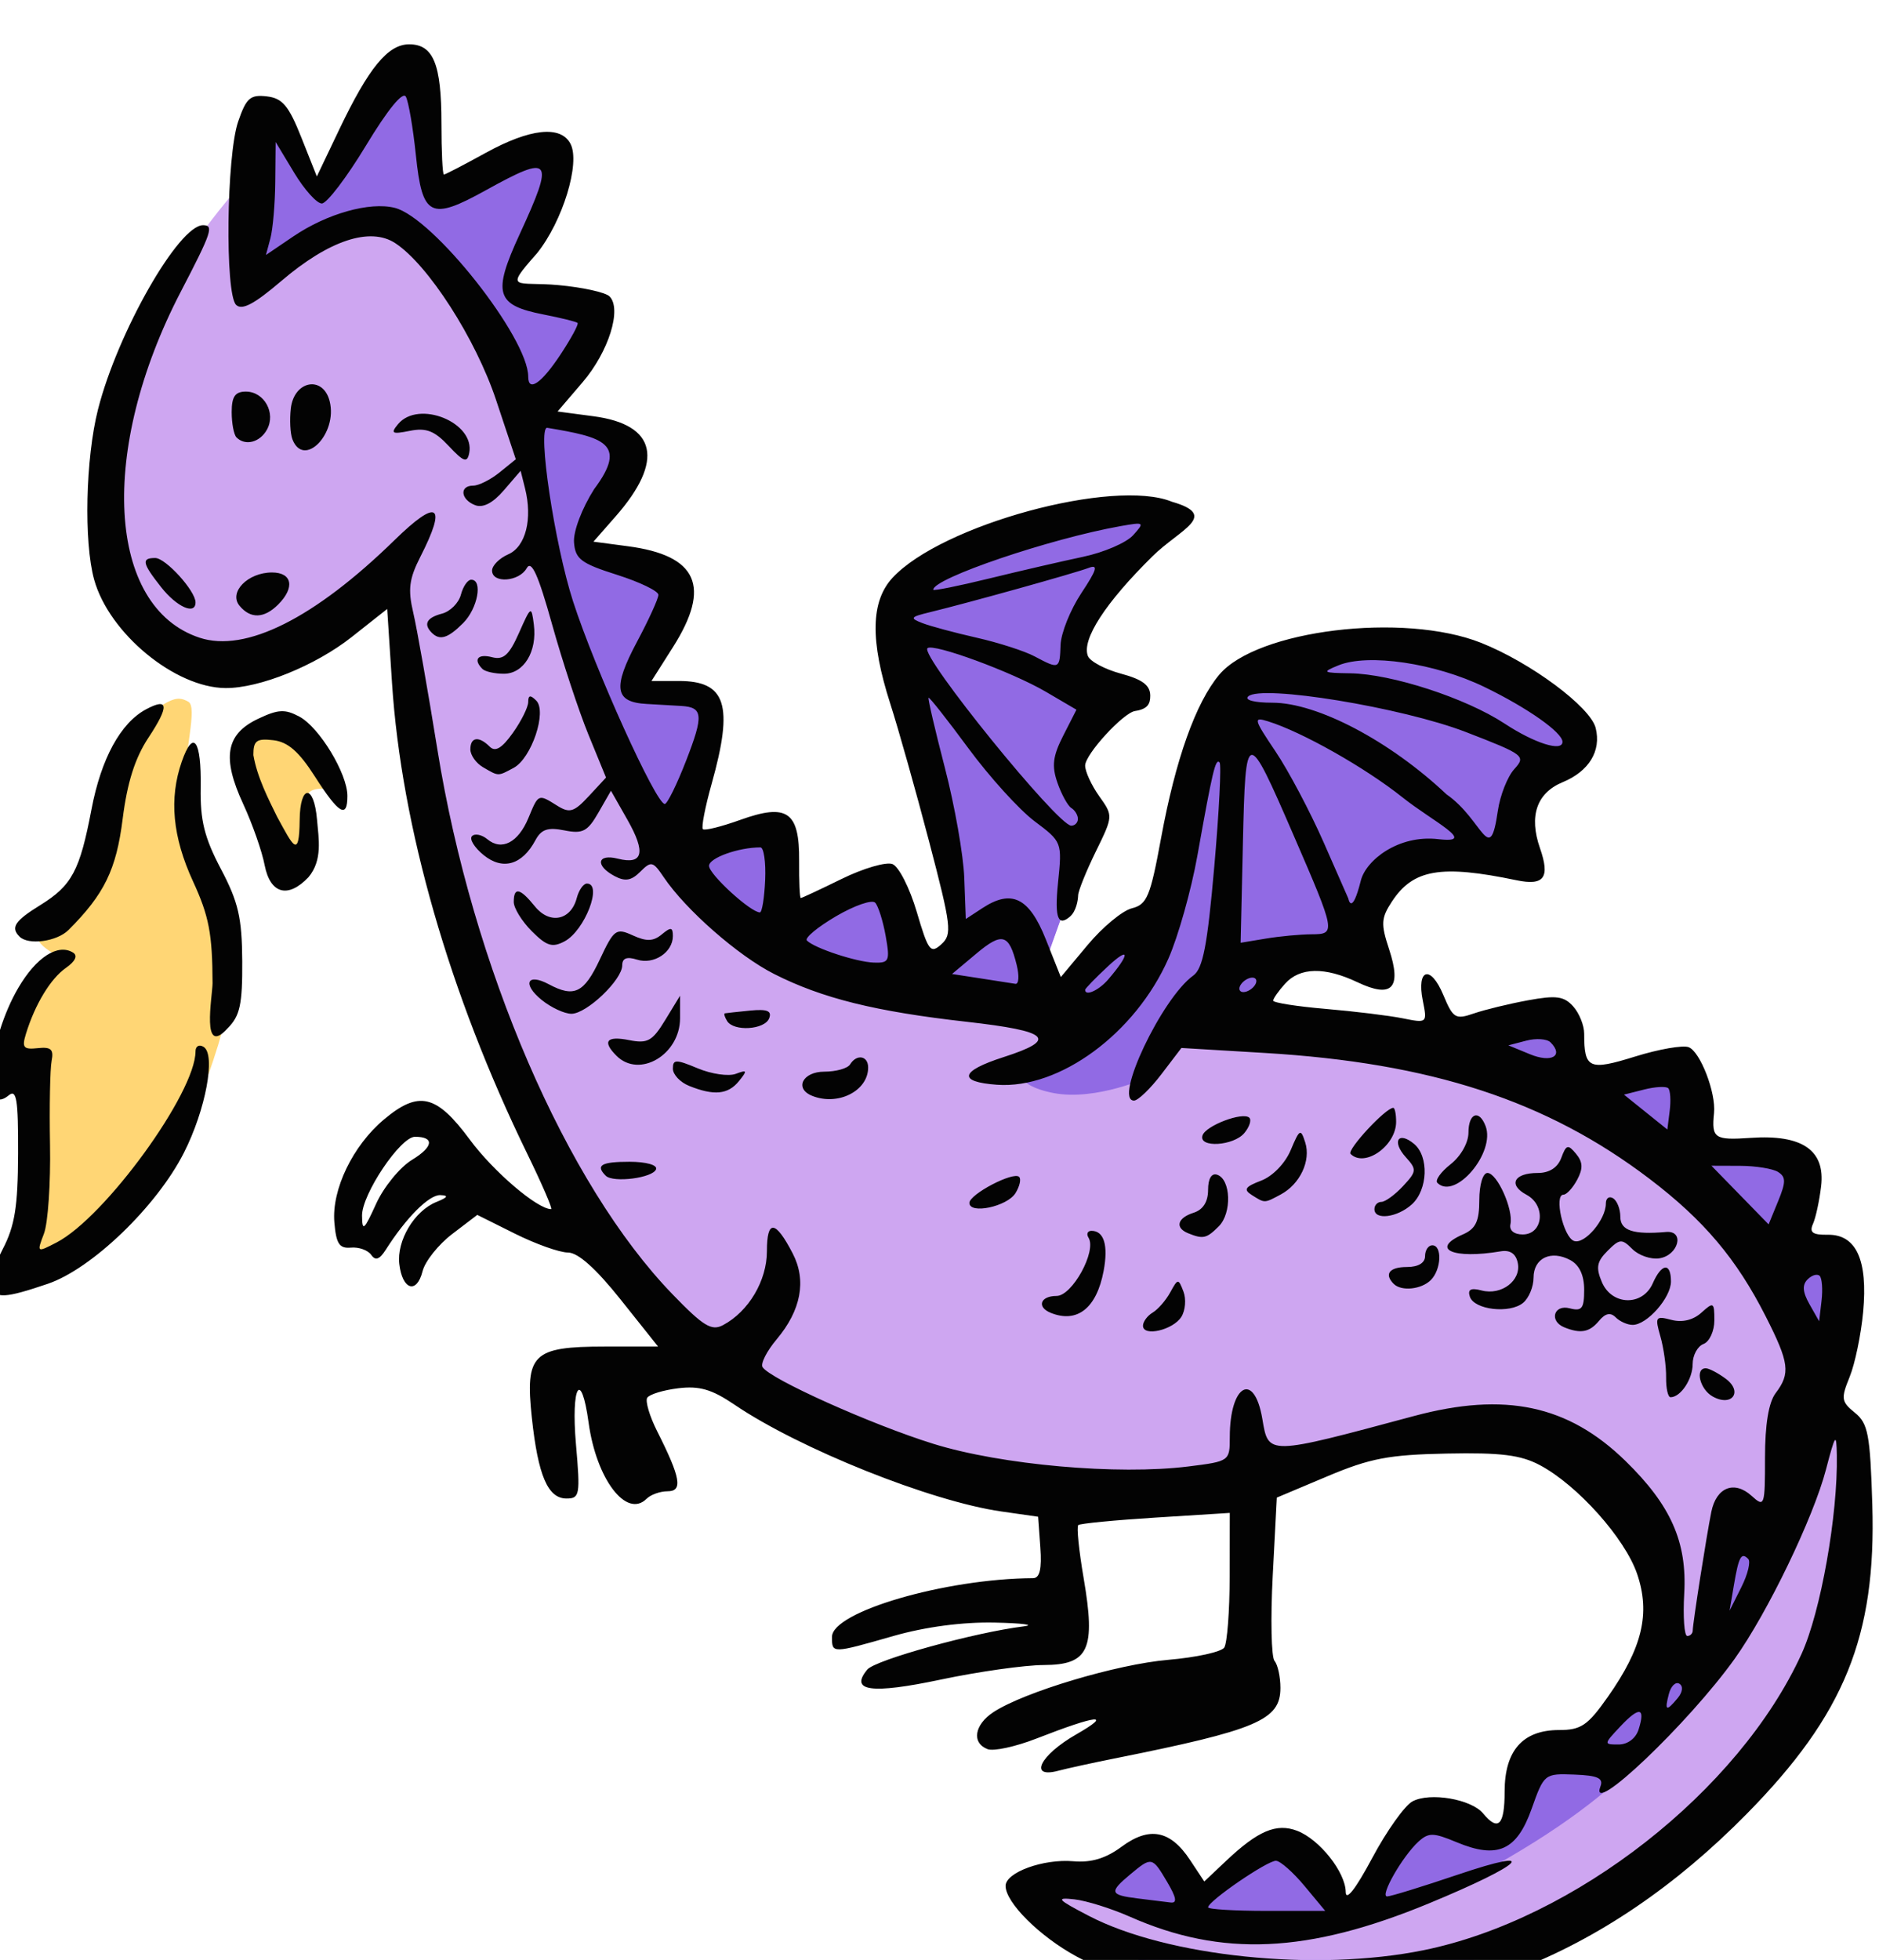 <?xml version="1.0" ?><svg xmlns="http://www.w3.org/2000/svg" width="263.933mm" height="275.222mm" viewBox="0 0 263.933 275.222">
    <path d="m -2918.877,14956.262 -50.036,67.271 -30.044,-40.349 -12.315,44.807 c 0,0 -16.067,10.89 -26.124,23.777 -10.058,12.888 -30.257,55.992 -41.04,115.634 -10.782,59.641 9.112,90.886 50.749,104.693 41.638,13.808 97.202,-43.398 97.202,-43.398 0,0 21.871,148.055 30.224,174.75 8.353,26.695 73.67,166.858 98.814,196.775 25.145,29.916 91.248,77.32 125.641,90.092 34.392,12.772 142.464,27.595 175.323,22.84 32.858,-4.756 100.193,-37.74 157.386,-33.521 57.193,4.219 82.622,57.674 86.117,99.174 3.495,41.499 -36.946,63.822 -36.946,63.822 l -31.285,9.047 -17.263,43.303 -41.292,-12.658 -41.68,52.698 -34.907,-38.389 -40.136,33.986 -29.162,-30.689 -30.387,18.835 -25.737,4.408 c 0,0 14.915,20.558 38.951,32.908 24.036,12.35 100.578,20.75 186.026,4.757 85.448,-15.994 100.214,-56.742 150.333,-100.044 50.118,-43.303 57.618,-153.07 53.911,-167.146 -3.708,-14.077 -16.746,-30.876 -16.746,-30.876 l 7.767,-72.543 -22.334,-2.382 6.093,-49.822 -60.431,-8.205 -6.172,-42.78 -54.635,7.48 -11.894,-30.185 -45.089,12.232 -117.155,-14.304 c 0,0 12.4,-25.007 23.097,-31.566 10.697,-6.558 39.978,3.375 39.978,3.375 0,0 1.448,-39.618 18.24,-52.237 16.791,-12.619 62.306,-4.105 62.306,-4.105 0,0 -5.287,-16.761 -2.432,-25.467 2.855,-8.707 7.97,-18.604 22.418,-24.434 14.447,-5.83 11.765,-12.238 9.165,-20.599 -2.599,-8.361 -56.413,-38.257 -78.873,-41.977 -22.46,-3.721 -99.645,13.497 -105.654,20.362 -6.009,6.866 -30.364,106.794 -30.364,106.794 0,0 -12.362,17.297 -14.792,18.218 -2.429,0.92 -41.253,39.085 -41.253,39.085 l -10.142,-15.724 27.354,-76.772 c 0,0 -13.809,-19.483 -14.107,-32.178 -0.298,-12.696 27.916,-32.369 27.916,-32.369 0,0 -10.611,-3.108 -20.413,-9.053 -9.802,-5.945 -5.112,-24.051 0.556,-36.401 5.668,-12.35 41.848,-54.079 41.848,-54.079 0,0 -72.618,9.014 -86.213,14.46 -13.595,5.447 -55.905,35.009 -55.905,35.009 l 15.938,75.02 17.813,103.346 -19.986,16.224 -22.699,-48.436 -46.964,22.895 -7.755,-48.98 -51.143,11.316 16.538,-66.355 -0.282,-14.13 -38.479,-4.947 21.648,-54.573 -50.463,-20.829 25.63,-54.265 -50.204,-16.993 31.538,-52.316 -47.902,-13.5 c 0,0 29.404,-74.907 25.484,-74.639 -3.921,0.269 -60.728,23.053 -60.728,23.053 z" fill="#bd7feb" transform="translate(-62.18,-40.19) matrix(0.265,0,0,0.265,893.968,-3914.171)"/>
    <path d="m -2918.877,14956.262 -50.036,67.271 -30.044,-40.349 -12.315,44.807 c 0,0 -16.067,10.89 -26.124,23.777 -10.058,12.888 -30.257,55.992 -41.04,115.634 -10.782,59.641 9.112,90.886 50.749,104.693 41.638,13.808 97.202,-43.398 97.202,-43.398 0,0 21.871,148.055 30.224,174.75 8.353,26.695 73.67,166.858 98.814,196.775 25.145,29.916 91.248,77.32 125.641,90.092 34.392,12.772 142.464,27.595 175.323,22.84 32.858,-4.756 100.193,-37.74 157.386,-33.521 57.193,4.219 82.622,57.674 86.117,99.174 3.495,41.499 -36.946,63.822 -36.946,63.822 l -31.285,9.047 -17.263,43.303 -41.292,-12.658 -41.68,52.698 -34.907,-38.389 -40.136,33.986 -29.162,-30.689 -30.387,18.835 -25.737,4.408 c 0,0 14.915,20.558 38.951,32.908 24.036,12.35 100.578,20.75 186.026,4.757 85.448,-15.994 100.214,-56.742 150.333,-100.044 50.118,-43.303 57.618,-153.07 53.911,-167.146 -3.708,-14.077 -16.746,-30.876 -16.746,-30.876 l 7.767,-72.543 -22.334,-2.382 6.093,-49.822 -60.431,-8.205 -6.172,-42.78 -54.635,7.48 -11.894,-30.185 -45.089,12.232 -117.155,-14.304 c 0,0 12.4,-25.007 23.097,-31.566 10.697,-6.558 39.978,3.375 39.978,3.375 0,0 1.448,-39.618 18.24,-52.237 16.791,-12.619 62.306,-4.105 62.306,-4.105 0,0 -5.287,-16.761 -2.432,-25.467 2.855,-8.707 7.97,-18.604 22.418,-24.434 14.447,-5.83 11.765,-12.238 9.165,-20.599 -2.599,-8.361 -56.413,-38.257 -78.873,-41.977 -22.46,-3.721 -99.645,13.497 -105.654,20.362 -6.009,6.866 -30.364,106.794 -30.364,106.794 0,0 -12.362,17.297 -14.792,18.218 -2.429,0.92 -41.253,39.085 -41.253,39.085 l -10.142,-15.724 27.354,-76.772 c 0,0 -13.809,-19.483 -14.107,-32.178 -0.298,-12.696 27.916,-32.369 27.916,-32.369 0,0 -10.611,-3.108 -20.413,-9.053 -9.802,-5.945 -5.112,-24.051 0.556,-36.401 5.668,-12.35 41.848,-54.079 41.848,-54.079 0,0 -72.618,9.014 -86.213,14.46 -13.595,5.447 -55.905,35.009 -55.905,35.009 l 15.938,75.02 17.813,103.346 -19.986,16.224 -22.699,-48.436 -46.964,22.895 -7.755,-48.98 -51.143,11.316 16.538,-66.355 -0.282,-14.13 -38.479,-4.947 21.648,-54.573 -50.463,-20.829 25.63,-54.265 -50.204,-16.993 31.538,-52.316 -47.902,-13.5 c 0,0 29.404,-74.907 25.484,-74.639 -3.921,0.269 -60.728,23.053 -60.728,23.053 z" fill="#916ae4" transform="translate(-62.18,-40.19) matrix(0.265,0,0,0.265,893.968,-3914.171)"/>
    <path d="m -3011.272,15019.991 c 0,0 -47.407,51.884 -67.047,111.214 -19.64,59.33 4.393,125.584 47.107,141.405 42.714,15.821 100.727,-43.912 100.727,-43.912 0,0 6.81,113.039 41.695,227.25 34.886,114.211 129.515,195.667 195.303,228.422 65.788,32.755 158.625,49.106 213.439,23.328 54.814,-25.778 152.446,-29.261 188.842,-15.912 36.396,13.35 33.787,100.986 33.787,100.986 l 23.898,1.357 c 0,0 -0.526,-18.526 9.338,-45.963 9.864,-27.437 22,-4 22,-4 0,0 14.882,-75.397 13.605,-115.91 -1.276,-40.513 -39.385,-61.423 -107.92,-110 -68.535,-48.577 -216.115,-48.816 -216.115,-48.816 l -17.232,23.353 c 0,0 -27.881,12.856 -50.543,8.53 -22.662,-4.326 -22.662,-15.945 -6.043,-18.293 16.619,-2.349 31.59,-19.901 31.59,-19.901 0,0 -76.363,-1.73 -132.125,-27.564 -55.762,-25.833 -26.096,8.158 -92.248,-61.578 -66.153,-69.736 -69.6,-225.188 -91.383,-255.963 -21.782,-30.775 -38.044,-62.173 -64.002,-77.377 -25.958,-15.203 -76.363,37.082 -76.363,37.082 z m 837.971,642.777 c 0,0 -8.449,83.42 -43.611,127.539 -35.162,44.119 -52.73,78.681 -137.119,124.543 -40.607,22.068 -105.487,31.004 -136.471,28.803 -30.983,-2.201 -95.272,-20.483 -95.272,-20.483 -12.004,29.14 42.477,34.44 112.221,49.09 69.743,14.65 110.144,-5.676 206.152,-55.39 96.008,-49.715 107.933,-153.914 111.5,-194.823 3.567,-40.908 -17.4,-59.279 -17.4,-59.279 z" fill="#cea6f1" transform="translate(-62.18,-40.19) matrix(0.265,0,0,0.265,893.968,-3914.171)"/>
    <path d="m -3043.714,15292.391 c -3.675,-0.167 -8.283,2.187 -17.044,9.254 -12.743,10.279 -14.658,21.249 -22.671,57.033 -8.012,35.785 -19.095,43.878 -31.156,52.277 -14.609,8.953 8.558,18.622 8.558,18.622 0,0 -16.793,18.567 -27.192,40.736 -10.398,22.169 8.227,17.718 8.227,17.718 0,0 5.499,33.674 4.689,60.829 -0.81,27.155 -7.334,48.829 -7.334,48.829 0,0 41.341,-21.441 66.827,-47.369 25.485,-25.927 44.843,-90.884 45.908,-113.628 1.065,-22.744 -25.401,-76.708 -25.956,-96.192 -0.554,-19.484 6.947,-43.611 1.876,-46.526 -1.585,-0.911 -3.064,-1.508 -4.734,-1.583 z m 48.16,15.213 c -7.784,-0.02 -11.941,6.754 -14.612,16.336 -3.418,12.265 22.738,53.809 22.738,53.809 15.991,-11.108 10.69,-17.819 10.625,-30.353 -0.069,-12.533 16.724,-3.531 12.939,-10.675 -3.786,-7.144 -11.475,-22.136 -24.254,-27.422 -2.795,-1.156 -5.256,-1.691 -7.435,-1.695 z" fill="#ffd675" transform="translate(-62.18,-40.19) matrix(0.265,0,0,0.265,893.968,-3914.171)"/>
    <path d="m -2473.549,15984.261 c -36.508,-3.557 -72.072,-13.119 -94.797,-25.487 -19.486,-10.606 -37.464,-28.516 -37.464,-37.321 0,-7.159 19.998,-14.435 35.906,-13.065 9.523,0.821 17.172,-1.478 25.565,-7.683 14.739,-10.897 25.831,-8.779 36.234,6.919 l 7.614,11.49 11.554,-10.915 c 16.919,-15.985 26.678,-20.122 37.635,-15.956 11.836,4.499 25.64,21.862 25.784,32.431 0.065,5.082 5.299,-1.619 14.01,-17.95 7.644,-14.333 17.264,-27.861 21.378,-30.062 9.248,-4.95 31.115,-1.219 37.425,6.385 8.05,9.699 11.417,6.277 11.417,-11.603 0,-21.701 9.631,-32.586 28.831,-32.586 11.661,0 15.169,-2.373 25.795,-17.447 18.373,-26.066 22.738,-44.33 15.601,-65.276 -6.432,-18.878 -31.634,-47.062 -51.538,-57.636 -10.187,-5.412 -20.686,-6.72 -49.359,-6.146 -30.693,0.614 -40.639,2.507 -63.255,12.036 l -26.836,11.308 -2.161,41.454 c -1.188,22.799 -0.757,43.093 0.959,45.096 1.716,2.003 3.119,8.432 3.119,14.287 0,17.046 -12.227,22.238 -88.174,37.44 -11.597,2.321 -24.967,5.247 -29.711,6.5 -15.748,4.163 -9.548,-8.297 9.584,-19.261 19.811,-11.353 11.405,-10.487 -21.041,2.168 -11.045,4.308 -22.69,6.832 -25.877,5.609 -8.573,-3.29 -7.035,-12.976 3.115,-19.627 16.305,-10.683 65.498,-25.39 92.682,-27.708 14.76,-1.259 28.103,-4.185 29.652,-6.503 1.549,-2.318 2.843,-19.318 2.875,-37.779 l 0.054,-33.563 -39.295,2.468 c -21.612,1.358 -40.068,3.146 -41.013,3.974 -0.945,0.828 0.333,13.459 2.837,28.07 6.494,37.867 2.755,46.015 -21.151,46.093 -10.068,0.03 -34.593,3.498 -54.501,7.699 -36.908,7.79 -48.563,6.211 -39.022,-5.286 4.267,-5.141 56.859,-19.671 82.885,-22.899 6.326,-0.785 -0.58,-1.685 -15.347,-2.001 -16.956,-0.363 -36.726,2.25 -53.659,7.092 -32.738,9.363 -32.586,9.361 -32.586,0.472 0,-13.317 60.047,-30.842 106.605,-31.112 3.522,-0.02 4.662,-4.865 3.834,-16.289 l -1.179,-16.259 -19.46,-2.782 c -37.371,-5.341 -107.002,-33.202 -141.554,-56.639 -11.938,-8.098 -18.527,-10.013 -29.746,-8.645 -7.926,0.966 -15.323,3.232 -16.438,5.035 -1.114,1.804 1.268,9.807 5.294,17.787 12.435,24.643 13.666,31.759 5.496,31.759 -3.937,0 -8.941,1.782 -11.118,3.959 -10.643,10.643 -26.635,-10.326 -30.745,-40.313 -3.954,-28.843 -9.399,-19.55 -6.7,11.435 2.341,26.879 2.013,28.752 -5.032,28.752 -9.855,0 -15.075,-12.169 -18.355,-42.796 -3.612,-33.734 0.45,-37.71 38.529,-37.71 h 28.394 l -19.861,-24.919 c -13.119,-16.461 -22.595,-24.919 -27.915,-24.919 -4.43,0 -17.059,-4.487 -28.064,-9.971 l -20.01,-9.972 -13.299,10.144 c -7.314,5.579 -14.381,14.454 -15.703,19.722 -3.073,12.246 -10.698,9.918 -12.31,-3.758 -1.47,-12.467 7.942,-28.24 19.67,-32.964 6.05,-2.437 6.62,-3.452 2.034,-3.627 -5.924,-0.226 -18.087,11.961 -28.895,28.954 -3.3,5.189 -5.475,5.951 -7.723,2.706 -1.721,-2.484 -6.555,-4.209 -10.741,-3.834 -6.155,0.552 -7.836,-2.017 -8.785,-13.424 -1.442,-17.331 9.749,-40.559 26.219,-54.416 18.486,-15.555 27.855,-13.379 45.554,10.58 12.505,16.927 35.828,36.858 43.131,36.858 0.907,0 -4.822,-13.267 -12.732,-29.483 -41.169,-84.403 -66.653,-173.129 -71.611,-249.329 l -2.551,-39.208 -18.812,14.86 c -19.258,15.212 -48.922,27.202 -66.927,27.052 -26.779,-0.223 -61.68,-29.024 -69.582,-57.421 -5.556,-19.966 -4.557,-64.323 2.032,-90.244 10.377,-40.821 42.773,-97.605 55.686,-97.605 5.843,0 4.609,3.688 -11.777,35.183 -43.717,84.031 -39.217,167.19 9.925,183.408 24.353,8.038 60.848,-10.226 103.348,-51.719 22.933,-22.39 27.959,-19.142 13.682,8.844 -5.947,11.656 -6.665,17.281 -3.778,29.558 1.962,8.339 7.732,41.039 12.824,72.666 18.554,115.25 68.229,230.283 124.613,288.568 16.41,16.963 20.721,19.586 26.828,16.317 13.571,-7.262 23.205,-23.533 23.205,-39.188 0,-16.919 4.5,-16.503 13.688,1.266 7.395,14.3 4.434,30.078 -8.537,45.494 -5.244,6.232 -8.596,12.849 -7.45,14.704 3.871,6.263 57.664,30.421 90.473,40.63 36.041,11.216 97.805,16.692 135.349,12.001 21.66,-2.706 21.831,-2.828 21.831,-15.556 0,-27.884 12.946,-35.104 17.252,-9.622 3.279,19.409 2.317,19.427 80.354,-1.531 48.212,-12.948 81.753,-5.826 112.129,23.81 24.064,23.477 32.688,42.919 31.145,70.204 -0.701,12.398 0.022,22.538 1.6,22.534 1.581,0 2.888,-1.301 2.904,-2.882 0.043,-3.967 7.321,-50.423 9.863,-62.935 2.637,-12.978 12.158,-16.747 21.331,-8.445 6.864,6.212 7.113,5.501 7.113,-20.26 0,-17.538 1.931,-29.25 5.629,-34.138 7.952,-10.514 7.236,-16.062 -5.25,-40.68 -15.464,-30.488 -32.83,-51.042 -61.606,-72.916 -54.444,-41.385 -115.692,-61.415 -203.927,-66.69 l -44.178,-2.641 -10.636,13.944 c -5.85,7.67 -12.372,13.945 -14.494,13.945 -10.97,0 14.761,-54.296 31.394,-66.244 5.144,-3.696 7.491,-15.859 11.169,-57.89 2.561,-29.267 3.814,-54.054 2.785,-55.082 -2.164,-2.165 -3.662,4.136 -11.765,49.487 -3.263,18.261 -10.179,42.806 -15.37,54.543 -17.521,39.62 -57.726,69.178 -90.849,66.792 -20.928,-1.508 -19.61,-7.223 3.368,-14.608 29.243,-9.398 24.674,-13.798 -19.483,-18.767 -48.407,-5.447 -76.603,-12.451 -102.063,-25.353 -19.074,-9.665 -46.818,-33.996 -58.469,-51.275 -5.698,-8.451 -6.632,-8.668 -12.417,-2.883 -4.753,4.752 -8.034,5.303 -13.656,2.294 -10.437,-5.586 -9.215,-11.96 1.765,-9.204 13.372,3.356 14.984,-3.184 5.083,-20.615 l -8.738,-15.382 -6.676,11.632 c -5.724,9.975 -8.293,11.31 -18.015,9.366 -8.77,-1.754 -12.244,-0.576 -15.336,5.2 -7.028,13.133 -17.327,16.106 -27.426,7.919 -4.94,-4.005 -7.729,-8.539 -6.199,-10.075 1.53,-1.536 5.193,-0.792 8.14,1.653 7.608,6.314 16.365,1.772 21.778,-11.296 5.333,-12.874 5.145,-12.795 15.271,-6.471 6.562,4.098 8.873,3.396 16.732,-5.079 l 9.118,-9.833 -9.307,-22.716 c -5.119,-12.493 -13.806,-38.834 -19.305,-58.536 -7.328,-26.256 -10.911,-34.19 -13.418,-29.711 -4.053,7.243 -18.373,8.232 -18.373,1.269 0,-2.663 3.882,-6.544 8.626,-8.626 9.214,-4.042 12.915,-18.726 8.827,-35.016 l -2.314,-9.221 -8.882,10.326 c -5.828,6.775 -11.067,9.487 -15.237,7.887 -7.707,-2.957 -8.442,-10.346 -1.029,-10.346 2.929,0 9.21,-3.146 13.958,-6.99 l 8.632,-6.99 -10.443,-31.358 c -10.843,-32.558 -36.027,-71.736 -53.452,-83.153 -13.348,-8.746 -35.143,-1.514 -60.393,20.039 -14.416,12.305 -20.899,15.717 -23.989,12.628 -5.932,-5.933 -5.112,-78.924 1.091,-97.037 4.297,-12.546 6.424,-14.429 15.159,-13.417 8.331,0.965 11.638,4.892 18.363,21.807 l 8.202,20.629 11.807,-24.74 c 15.677,-32.848 25.866,-45.271 37.129,-45.271 12.833,0 17.108,10.474 17.108,41.918 0,14.898 0.587,27.087 1.304,27.087 0.717,0 10.637,-5.144 22.044,-11.431 23.614,-13.016 39.882,-14.772 45.06,-4.862 5.322,10.187 -4.135,41.074 -17.77,58.041 -18.043,20.306 -11.108,14.801 11.374,16.839 12.768,1.158 24.957,3.847 27.086,5.976 6.66,6.66 -0.467,29.366 -14.287,45.511 l -13.25,15.479 19.055,2.528 c 33.474,4.44 37.668,23.506 11.681,53.103 l -11.725,13.354 18.316,2.43 c 36.841,4.887 44.198,21.339 23.873,53.387 l -11.416,18.002 h 14.483 c 25.076,0 29.127,12.685 17.399,54.482 -3.457,12.32 -5.551,23.134 -4.653,24.032 0.898,0.897 9.769,-1.294 19.713,-4.87 24.992,-8.987 31.532,-4.45 31.314,21.724 -0.087,10.803 0.303,19.642 0.874,19.642 0.571,0 10.364,-4.575 21.763,-10.165 11.399,-5.591 23.471,-9.112 26.826,-7.824 3.355,1.287 9.14,12.658 12.857,25.268 6.148,20.861 7.324,22.415 13.05,17.233 5.809,-5.256 5.311,-9.442 -6.468,-54.399 -7.018,-26.787 -16.298,-59.71 -20.622,-73.163 -10.731,-33.386 -10.345,-54.165 1.238,-66.664 26.016,-28.071 117.304,-52.889 148.11,-40.265 25.427,7.344 4.113,14.635 -10.345,28.894 -24.96,24.617 -37.589,44.09 -34.246,52.802 1.098,2.862 8.986,7.086 17.529,9.386 11.453,3.084 15.532,6.157 15.532,11.702 0,4.136 -1.154,7.059 -8.047,8.095 -6.235,0.936 -26.456,22.899 -26.456,28.941 0,3.146 3.353,10.428 7.45,16.183 7.437,10.444 7.433,10.499 -1.797,29.344 -5.086,10.385 -9.302,20.826 -9.367,23.204 -0.065,2.377 -0.942,8.493 -4.447,11.387 -5.847,4.827 -8.236,1.68 -6.207,-18.096 2.202,-21.461 2.147,-21.603 -12.482,-32.586 -8.081,-6.068 -23.843,-23.444 -35.025,-38.615 -11.182,-15.171 -20.688,-27.227 -21.124,-26.792 -0.436,0.436 3.461,17.162 8.659,37.168 5.198,20.007 9.819,46.206 10.267,58.222 l 0.816,21.846 8.852,-5.79 c 15.478,-10.124 24.761,-5.537 33.564,16.585 l 7.952,19.985 14.275,-17.078 c 7.851,-9.393 18.362,-18.103 23.358,-19.357 8.066,-2.024 9.8,-6.186 15.496,-37.177 7.671,-41.744 18.38,-71.799 30.869,-86.642 19.929,-23.684 97.638,-33.154 138.665,-16.898 26.291,10.418 58.03,33.974 60.835,45.152 3.053,12.162 -3.51,22.944 -17.491,28.735 -13.763,5.7 -17.973,17.906 -12.043,34.916 5.469,15.688 2.242,20.096 -12.469,17.03 -40.092,-8.357 -54.771,-5.833 -66.032,11.354 -5.708,8.711 -5.888,11.805 -1.466,25.205 6.821,20.667 1.545,26.182 -16.745,17.504 -17.318,-8.218 -30.482,-7.972 -38.345,0.717 -3.49,3.856 -6.345,7.916 -6.345,9.022 0,1.105 12.507,3.075 27.794,4.377 15.287,1.301 33.67,3.549 40.852,4.995 12.957,2.608 13.04,2.536 10.668,-9.323 -3.402,-17.012 4.12,-19.186 10.829,-3.13 5.218,12.49 6.436,13.232 16.213,9.874 5.814,-1.997 18.709,-5.129 28.655,-6.96 14.96,-2.753 19.1,-2.207 23.96,3.164 3.232,3.571 5.875,10.097 5.875,14.503 0,18.605 2.533,19.739 27.044,12.11 12.514,-3.894 25.267,-6.117 28.338,-4.938 6.152,2.361 14.547,24.155 13.442,34.897 -1.377,13.393 0.237,14.485 19.445,13.154 27.303,-1.892 39.582,6.541 37.316,25.627 -0.917,7.725 -2.856,16.704 -4.308,19.954 -2.03,4.542 -0.217,5.873 7.829,5.751 15.073,-0.229 21.309,13.369 18.754,40.895 -1.117,12.038 -4.339,27.542 -7.159,34.454 -4.683,11.477 -4.441,13.123 2.8,18.979 6.982,5.647 8.082,11.461 9.22,48.717 2.126,69.626 -14.739,111.174 -66.464,163.736 -75.439,76.658 -162.958,110.59 -260.689,101.068 z m 89.294,-28.73 c 80.174,-16.29 167.124,-84.406 200.315,-156.926 10.172,-22.226 19.31,-73.638 18.738,-105.426 -0.217,-12.072 -0.795,-11.303 -5.76,7.667 -6.681,25.531 -30.979,75.886 -48.358,100.218 -24.448,34.231 -77.802,84.939 -71.161,67.632 1.663,-4.333 -1.507,-5.758 -13.843,-6.225 -15.844,-0.6 -16.064,-0.424 -22.659,18.148 -7.871,22.162 -18.134,26.72 -39.789,17.672 -12.268,-5.126 -14.821,-5.167 -20.159,-0.322 -8.46,7.678 -20.698,29.064 -16.632,29.064 1.832,0 18.712,-5.199 37.51,-11.554 44.512,-15.045 34.994,-5.585 -15.312,15.219 -64.2,26.552 -109.916,28.591 -158.56,7.074 -9.881,-4.37 -23.141,-8.512 -29.466,-9.203 -10.06,-1.1 -9.117,-0.01 7.533,8.68 41.569,21.701 120.69,29.846 177.603,18.283 z m -63.039,-33.972 c -6.006,-7.228 -12.818,-13.266 -15.137,-13.418 -4.401,-0.289 -36.036,21.364 -36.036,24.666 0,1.041 13.971,1.893 31.047,1.893 h 31.047 z m -72.869,-2.194 c -7.927,-13.419 -8.214,-13.479 -19.517,-4.05 -11.375,9.489 -10.938,10.944 3.834,12.778 6.853,0.851 14.713,1.822 17.468,2.159 3.643,0.447 3.156,-2.523 -1.785,-10.887 z m 249.89,-80.796 c 3.747,-11.807 0.409,-12.362 -9.69,-1.613 -8.87,9.443 -8.883,9.569 -0.913,9.569 4.808,0 9.099,-3.22 10.602,-7.956 z m 20.71,-16.621 c 2.649,-3.192 3.02,-6.317 0.905,-7.624 -1.971,-1.219 -4.481,1.216 -5.578,5.409 -2.362,9.033 -1.375,9.501 4.673,2.215 z m 37.38,-73.782 c -3.682,-3.682 -5.019,-1.214 -7.595,14.019 l -2.269,13.418 6.229,-12.421 c 3.426,-6.832 5.062,-13.589 3.635,-15.016 z m 37.884,-149.965 c -1.248,-1.248 -4.125,-0.413 -6.394,1.856 -2.944,2.944 -2.659,6.712 0.995,13.162 l 5.12,9.037 1.274,-10.893 c 0.701,-5.991 0.253,-11.914 -0.995,-13.162 z m -746.108,-61.498 c 11.335,-6.893 12.004,-12.205 1.539,-12.205 -7.704,0 -28.149,30.455 -28.053,41.787 0.076,8.622 1.077,7.78 7.444,-6.247 4.048,-8.917 12.63,-19.418 19.07,-23.335 z m 724.087,6.443 c -2.772,-1.758 -11.859,-3.223 -20.194,-3.255 l -15.154,-0.05 15.154,15.538 15.154,15.539 5.039,-12.284 c 4.163,-10.149 4.163,-12.84 0,-15.48 z m -58.244,-44.378 c -1.115,-1.115 -6.851,-0.807 -12.748,0.684 l -10.721,2.71 11.501,9.246 11.501,9.246 1.247,-9.93 c 0.686,-5.461 0.335,-10.841 -0.78,-11.956 z m -62.399,-24.318 c -1.855,-1.855 -7.64,-2.256 -12.856,-0.892 l -9.484,2.48 11.467,4.726 c 11.412,4.704 18.041,0.854 10.873,-6.313 z m -234.437,-33.334 c 11.676,-13.596 11.586,-17.874 -0.147,-6.95 -6.652,6.192 -12.094,11.799 -12.094,12.459 0,3.572 7.239,0.314 12.241,-5.509 z m 77.85,2.875 c 1.303,-2.109 0.644,-3.834 -1.464,-3.834 -2.108,0 -4.9,1.725 -6.203,3.834 -1.303,2.108 -0.644,3.834 1.464,3.834 2.109,0 4.9,-1.726 6.203,-3.834 z m -126.367,-10.543 c -4.077,-16.507 -7.689,-17.512 -21.452,-5.966 l -12.826,10.758 15.15,2.332 c 8.333,1.282 16.631,2.576 18.441,2.875 1.81,0.299 2.119,-4.2 0.687,-9.999 z m -69.442,-15.334 c -1.406,-7.907 -3.9,-15.844 -5.543,-17.637 -1.643,-1.793 -11,1.435 -20.793,7.175 -9.793,5.739 -16.742,11.519 -15.441,12.844 3.995,4.07 26.235,11.394 35.533,11.702 8.097,0.269 8.595,-0.855 6.244,-14.084 z m 225.777,-0.916 c 12.941,-0.06 12.796,-0.852 -9.513,-52.351 -24.944,-57.583 -25.509,-57.503 -26.911,3.782 l -1.213,53.065 13.418,-2.227 c 7.38,-1.225 18.278,-2.246 24.219,-2.269 z m -289.658,-28.795 c 0.413,-9.488 -0.722,-17.252 -2.521,-17.252 -11.687,0 -27.232,5.586 -27.232,9.786 0,4.488 21.942,24.57 26.96,24.675 1.123,0.02 2.379,-7.721 2.792,-17.209 z m 356.815,-21.616 c 21.615,2.536 -3.166,-9.517 -18.945,-22.108 -19.799,-15.798 -53.315,-34.744 -71.364,-40.34 -7.89,-2.447 -7.594,-1.27 4.006,15.968 6.888,10.236 18.391,31.963 25.564,48.283 l 13.04,29.673 c 0,0 1.77,9.839 6.619,-9.52 2.693,-10.751 19.905,-24.44 41.081,-21.956 z m 40.239,-37.091 c 6.31,-6.973 5.403,-7.669 -25.578,-19.647 -33.774,-13.057 -108.468,-25.294 -115.43,-18.91 -2.12,1.944 3.224,3.339 12.787,3.339 23.789,0 62.316,20.266 92.307,48.555 19.515,13.533 22.845,38.899 27.214,8.763 1.186,-8.179 5.1,-18.125 8.698,-22.1 z m -231.29,26.347 c 0,-1.984 -1.555,-4.569 -3.456,-5.743 -1.901,-1.175 -5.222,-7.203 -7.381,-13.395 -3.112,-8.927 -2.475,-14.104 3.075,-24.988 l 6.999,-13.729 -16.218,-9.504 c -17.933,-10.51 -59.909,-25.936 -62.775,-23.07 -3.956,3.956 69.084,94.037 76.247,94.037 1.93,0 3.51,-1.624 3.51,-3.608 z m -207.553,-31.13 c 9.216,-23.768 8.843,-27.974 -2.545,-28.705 -3.577,-0.23 -11.927,-0.713 -18.554,-1.074 -16.895,-0.919 -18.054,-8.546 -5.012,-32.987 6.221,-11.657 11.31,-22.832 11.31,-24.833 0,-2 -9.891,-6.777 -21.981,-10.615 -19.058,-6.049 -22.083,-8.333 -22.746,-17.173 -0.437,-5.822 4.144,-17.937 10.676,-28.237 18.229,-24.33 4.646,-27.534 -24.937,-32.49 -5.279,0 3.938,61.648 13.757,92.008 11.653,36.034 43.943,107.342 48.606,107.342 1.328,0 6.469,-10.456 11.425,-23.236 z m 464.408,-9.693 c 0,-4.958 -18.501,-17.976 -41.218,-29.004 -26.226,-12.731 -61.788,-17.997 -77.626,-11.494 -8.82,3.622 -8.317,3.955 6.305,4.179 22.026,0.336 61.259,13.107 81.869,26.648 15.902,10.448 30.669,15.104 30.669,9.671 z m -266.035,-51.353 c 0.223,-6.284 5.163,-18.616 10.979,-27.405 8.372,-12.651 9.16,-15.436 3.783,-13.373 -7.033,2.699 -63.963,18.571 -84.173,23.468 -10.252,2.484 -10.668,3.107 -3.834,5.746 4.217,1.628 17.156,5.108 28.753,7.733 11.597,2.625 25.398,7.066 30.669,9.87 13.137,6.986 13.365,6.887 13.823,-6.039 z m 11.914,-46.694 c 10.992,-2.312 22.916,-7.441 26.497,-11.398 6.271,-6.929 6.028,-7.109 -6.568,-4.874 -37.349,6.625 -99.336,27.659 -99.336,33.706 0,0.722 13.37,-1.96 29.711,-5.959 16.341,-4 38.704,-9.163 49.697,-11.475 z m -277.063,-107.062 c 5.709,-8.628 9.82,-16.219 9.135,-16.869 -0.685,-0.65 -8.833,-2.669 -18.107,-4.485 -25.239,-4.942 -27.071,-11.111 -12.615,-42.474 18.672,-40.51 16.994,-42.685 -17.989,-23.306 -29.262,16.21 -33.616,14.016 -37.004,-18.651 -1.49,-14.369 -3.874,-28.298 -5.297,-30.954 -1.611,-3.007 -9.594,6.76 -21.151,25.877 -10.21,16.889 -20.739,30.707 -23.398,30.707 -2.659,0 -9.256,-7.332 -14.659,-16.293 l -9.824,-16.293 -0.202,21.085 c -0.111,11.597 -1.269,25.069 -2.573,29.939 l -2.371,8.854 14.451,-9.806 c 17.866,-12.124 40.538,-18.518 53.831,-15.182 20.39,5.117 70.744,68.795 70.744,89.462 0,8.349 6.962,3.602 17.029,-11.611 z m 610.733,551.969 c -6.731,-3.798 -9.42,-14.905 -3.608,-14.905 1.706,0 6.45,2.471 10.543,5.492 9.388,6.929 3.303,15.19 -6.935,9.413 z m -24.617,-10.113 c 0.087,-5.799 -1.277,-15.555 -3.032,-21.68 -2.976,-10.384 -2.579,-10.977 5.858,-8.771 5.754,1.505 11.543,0.11 15.899,-3.833 6.416,-5.807 6.85,-5.547 6.85,4.099 0,5.664 -2.588,11.292 -5.75,12.505 -3.163,1.214 -5.75,5.99 -5.75,10.614 0,8.029 -6.375,17.608 -11.717,17.608 -1.384,0 -2.445,-4.744 -2.357,-10.542 z m -277.284,-27.337 c 0,-2.15 2.309,-5.289 5.132,-6.975 2.823,-1.686 7.019,-6.516 9.326,-10.733 4.054,-7.411 4.287,-7.426 6.979,-0.437 1.532,3.976 1.04,10.014 -1.092,13.418 -4.387,7.001 -20.345,10.71 -20.345,4.728 z m 223.311,0.838 c -8.152,-3.289 -5.585,-12.285 2.875,-10.073 6.442,1.685 7.667,0.118 7.667,-9.808 0,-7.742 -2.547,-13.176 -7.39,-15.768 -10.229,-5.474 -19.446,-1.03 -19.446,9.376 0,4.788 -2.483,10.766 -5.519,13.285 -7.104,5.895 -25.947,3.718 -28.244,-3.264 -1.263,-3.84 0.517,-4.776 6.235,-3.281 10.539,2.756 21.086,-5.277 19.171,-14.601 -1.006,-4.898 -4.074,-6.982 -9.043,-6.142 -25.339,4.287 -37.642,-1.24 -19.994,-8.983 6.755,-2.963 8.64,-6.927 8.64,-18.169 0,-8.124 1.882,-14.377 4.327,-14.376 5.135,0 13.84,19.435 12.174,27.174 -0.699,3.248 1.903,5.415 6.501,5.415 10.935,0 12.437,-15.455 2.042,-21.018 -9.927,-5.313 -6.696,-11.568 5.975,-11.568 6.113,0 10.533,-2.844 12.442,-8.005 2.603,-7.037 3.547,-7.298 7.81,-2.162 3.643,4.39 3.796,7.81 0.614,13.755 -2.329,4.352 -5.6,7.913 -7.269,7.913 -5.113,0 -0.087,22.352 5.514,24.5 5.56,2.134 16.959,-11.194 16.959,-19.829 0,-2.818 1.725,-4.058 3.834,-2.755 2.108,1.303 3.833,5.718 3.833,9.811 0,7.291 6.856,9.566 24.242,8.043 10.091,-0.883 6.568,12.509 -3.677,13.978 -4.46,0.639 -10.85,-1.579 -14.2,-4.929 -5.566,-5.566 -6.699,-5.484 -13.139,0.956 -5.704,5.704 -6.278,8.86 -3.012,16.555 5.301,12.491 21.617,12.873 26.988,0.632 4.689,-10.688 9.633,-11.18 9.633,-0.958 0,8.617 -12.707,23.002 -20.318,23.002 -2.741,0 -6.782,-1.798 -8.98,-3.996 -2.772,-2.773 -5.499,-2.186 -8.903,1.917 -4.978,5.998 -9.692,6.865 -18.345,3.374 z m -272.19,-7.667 c -7.592,-3.064 -5.571,-8.962 3.071,-8.962 8.296,0 21.342,-23.734 16.951,-30.838 -1.246,-2.016 -0.54,-3.665 1.569,-3.665 6.631,0 8.967,7.702 6.432,21.21 -3.706,19.753 -13.987,27.918 -28.023,22.255 z m -561.738,-13.754 c -0.938,-2.636 1.885,-11.693 6.271,-20.127 6.345,-12.201 7.999,-22.514 8.094,-50.467 0.098,-28.756 -0.804,-34.368 -4.966,-30.916 -14.787,12.265 -11.059,-29.428 5.097,-56.997 9.505,-16.218 20.976,-23.598 28.987,-18.647 2.622,1.62 1.215,4.62 -3.821,8.147 -8.093,5.669 -16.295,19.197 -21.118,34.83 -2.273,7.368 -1.365,8.486 6.223,7.667 7.051,-0.761 8.572,0.622 7.368,6.708 -0.834,4.217 -1.218,24.253 -0.855,44.523 0.364,20.271 -1.078,41.432 -3.205,47.024 -3.846,10.116 -3.812,10.14 6.657,4.726 25.629,-13.253 73.658,-79.289 73.671,-101.291 0,-2.76 1.931,-3.827 4.288,-2.37 6.562,4.056 1.141,33.252 -10.405,56.038 -14.421,28.458 -48.801,61.564 -72.195,69.519 -22.594,7.684 -27.84,7.969 -30.093,1.633 z m 743.518,-1.597 c -5.212,-5.213 -2.279,-8.945 7.028,-8.945 5.963,0 9.584,-2.173 9.584,-5.751 0,-3.163 1.725,-5.751 3.834,-5.751 5.339,0 4.804,12.831 -0.767,18.402 -5.012,5.012 -15.611,6.113 -19.679,2.045 z m -108.94,-26.819 c -7.169,-2.893 -5.785,-8.13 2.875,-10.879 4.991,-1.584 7.667,-5.8 7.667,-12.079 0,-5.999 1.811,-9.05 4.792,-8.071 7.322,2.404 7.907,20.321 0.893,27.335 -6.494,6.494 -8.28,6.901 -16.227,3.694 z m 98.717,-12.796 c 0,-2.108 1.658,-3.833 3.684,-3.833 2.026,0 7.188,-3.761 11.47,-8.358 7.269,-7.802 7.365,-8.823 1.451,-15.358 -7.534,-8.325 -3.999,-13.99 4.387,-7.031 7.998,6.638 7.352,24.359 -1.168,32.069 -7.732,6.998 -19.825,8.529 -19.825,2.511 z m -214.685,-3.298 c 0,-4.584 23.354,-16.796 26.364,-13.786 1.165,1.164 0.279,5.054 -1.967,8.642 -4.451,7.111 -24.397,11.316 -24.397,5.144 z m 149.643,-4.208 c -4.503,-2.848 -3.516,-4.355 4.965,-7.579 6.141,-2.335 12.734,-9.135 15.702,-16.194 4.732,-11.253 5.311,-11.555 7.707,-4.008 3.07,9.674 -2.781,22.06 -13.005,27.532 -8.784,4.701 -8.342,4.693 -15.369,0.249 z m 98.397,-6.421 c -1.334,-1.334 1.829,-5.772 7.028,-9.862 5.411,-4.256 9.454,-11.417 9.454,-16.743 0,-10.332 5.616,-12.514 9.066,-3.522 5.4,14.072 -16.17,39.506 -25.549,30.127 z m -440.819,-3.782 c -5.538,-5.538 -2.382,-7.384 12.626,-7.384 8.75,0 14.812,1.688 14.081,3.921 -1.521,4.648 -22.767,7.404 -26.707,3.463 z m 394.82,-11.548 c -2.104,-2.104 18.578,-24.414 22.634,-24.414 0.831,0 1.511,3.327 1.511,7.393 0,12.72 -16.685,24.482 -24.145,17.021 z m -78.485,-9.798 c 1.746,-5.239 21.5,-12.684 24.826,-9.358 1.223,1.223 0.043,4.853 -2.626,8.067 -5.747,6.924 -24.441,8.011 -22.2,1.291 z m -206.938,-20.989 c -9.541,-3.85 -5.009,-12.796 6.483,-12.796 6.201,0 12.341,-1.725 13.644,-3.834 3.513,-5.685 9.584,-4.644 9.584,1.643 0,12.414 -16.038,20.504 -29.711,14.987 z m -65.172,-5.249 c -4.744,-1.907 -8.626,-6.022 -8.626,-9.145 0,-4.984 1.614,-5.004 13.204,-0.162 7.262,3.034 16.319,4.348 20.127,2.92 6.085,-2.282 6.286,-1.813 1.662,3.872 -5.777,7.102 -13.194,7.81 -26.366,2.515 z m -38.528,-15.982 c -7.653,-7.653 -5.219,-10.666 6.691,-8.284 9.793,1.958 12.335,0.546 19.154,-10.639 l 7.863,-12.896 0.011,11.865 c 0.022,19.373 -21.542,32.134 -33.722,19.954 z m -214.088,-38.407 c -0.087,-26.156 -1.899,-35.65 -10.316,-53.901 -10.898,-23.63 -12.823,-43.983 -6.009,-63.528 6.104,-17.511 10.444,-11.539 10.028,13.798 -0.286,17.38 1.99,26.507 10.754,43.13 9.217,17.484 11.143,25.814 11.274,48.763 0.13,22.958 -1.188,29.026 -7.736,35.582 -14.143,15.671 -8.119,-16.563 -7.993,-23.844 z m 272.743,20.006 c -1.303,-2.108 -1.836,-3.944 -1.185,-4.078 0.652,-0.135 6.656,-0.786 13.344,-1.448 9.063,-0.896 11.643,0.142 10.132,4.079 -2.335,6.084 -18.766,7.151 -22.291,1.447 z m -98.292,-11.17 c -10.438,-8.462 -7.704,-14.458 3.787,-8.308 13.413,7.178 18.672,4.638 26.978,-13.033 7.593,-16.153 8.639,-16.918 17.56,-12.854 7.26,3.308 10.863,3.18 15.35,-0.544 4.82,-4 5.864,-3.843 5.864,0.883 0,8.651 -10.118,15.313 -18.984,12.498 -5.416,-1.718 -7.851,-0.79 -7.851,2.995 0,7.708 -18.855,25.7 -26.934,25.7 -3.696,0 -10.793,-3.302 -15.77,-7.338 z m -5.242,-36.428 c -5.257,-5.257 -9.559,-12.224 -9.559,-15.483 0,-8.128 3.304,-7.429 11.248,2.382 7.824,9.662 19.043,7.386 22.149,-4.492 1.1,-4.207 3.524,-7.648 5.386,-7.648 8.46,0 -1.131,24.88 -11.79,30.585 -6.535,3.497 -9.505,2.587 -17.435,-5.344 z m -271.525,2.872 c -4.829,-4.828 -2.529,-8.336 10.911,-16.642 16.849,-10.413 21.017,-18.194 27.238,-50.842 5.122,-26.882 15.412,-45.738 28.897,-52.956 12.002,-6.423 12.399,-1.773 1.285,15.021 -7.124,10.765 -11.241,23.739 -13.669,43.071 -3.373,26.863 -9.702,39.843 -28.681,58.822 -6.159,6.159 -21.294,8.213 -25.981,3.526 z m 129.96,-37.688 c -1.383,-7.374 -6.512,-22.035 -11.397,-32.579 -11.38,-24.563 -9.245,-36.982 7.752,-45.087 10.727,-5.116 14.365,-5.319 22.008,-1.228 10.604,5.675 25.469,30.206 25.469,42.028 0,12.264 -4.574,9.529 -17.251,-10.314 -8.438,-13.207 -14.309,-18.325 -22.044,-19.215 -8.873,-1.021 -10.543,0.224 -10.543,7.859 1.973,11.716 7.983,23.341 12.573,32.71 8.372,15.251 11.742,22.949 11.963,1.693 0.196,-18.86 7.567,-19.269 9.208,-0.08 0.867,10.148 3.03,21.416 -4.554,30.428 -10.914,11.484 -20.229,8.694 -23.184,-6.223 z m 115.714,-52.071 c -3.69,-2.149 -6.709,-6.409 -6.709,-9.467 0,-6.575 4.493,-7.201 10.263,-1.431 2.95,2.949 6.454,0.864 12.268,-7.301 4.476,-6.286 8.139,-13.665 8.139,-16.397 0,-3.633 1.14,-3.827 4.247,-0.719 5.816,5.816 -2.5,30.584 -11.97,35.652 -8.485,4.541 -7.841,4.554 -16.238,-0.337 z m -0.32,-52.086 c -5.028,-5.027 -2.423,-8.192 5.119,-6.22 6.053,1.583 9.065,-1.127 14.247,-12.818 6.393,-14.422 6.608,-14.543 7.896,-4.473 1.832,14.331 -5.325,26.067 -15.897,26.067 -4.846,0 -9.96,-1.15 -11.366,-2.556 z m -26.836,-19.168 c -4.56,-4.559 -2.723,-8.007 5.396,-10.13 4.374,-1.144 8.888,-5.658 10.031,-10.031 1.144,-4.374 3.603,-7.952 5.466,-7.952 6.287,0 3.444,15.277 -4.281,23.002 -8.042,8.041 -12.355,9.369 -16.613,5.111 z m -101.894,-14.289 c -5.917,-7.13 4.331,-17.658 17.188,-17.658 10.734,0 12.279,7.985 3.286,16.978 -7.447,7.447 -14.659,7.686 -20.474,0.68 z m -41.549,-9.851 c -10.066,-12.764 -10.619,-15.475 -3.153,-15.475 5.541,0 21.363,17.419 21.363,23.519 0,6.866 -9.899,2.493 -18.21,-8.044 z m 152.405,-74.852 c -7.526,-8.032 -11.92,-9.74 -20.594,-8.005 -9.479,1.895 -10.357,1.398 -6.256,-3.543 10.879,-13.108 41.004,-0.816 37.712,15.387 -1.07,5.268 -2.952,4.603 -10.862,-3.839 z m -82.847,-3.559 c -1.145,-2.985 -1.522,-10.317 -0.838,-16.293 1.7,-14.846 17.117,-17.693 20.603,-3.805 4.326,17.237 -13.793,35.662 -19.765,20.098 z m -29.624,-0.959 c -1.406,-1.405 -2.556,-7.443 -2.556,-13.418 0,-8.241 1.817,-10.862 7.532,-10.862 9.758,0 16.042,11.431 11.12,20.226 -3.766,6.73 -11.479,8.672 -16.097,4.054 z" fill="#030303" transform="translate(-62.18,-40.19) matrix(0.265,0,0,0.265,893.968,-3914.171)"/>
</svg>